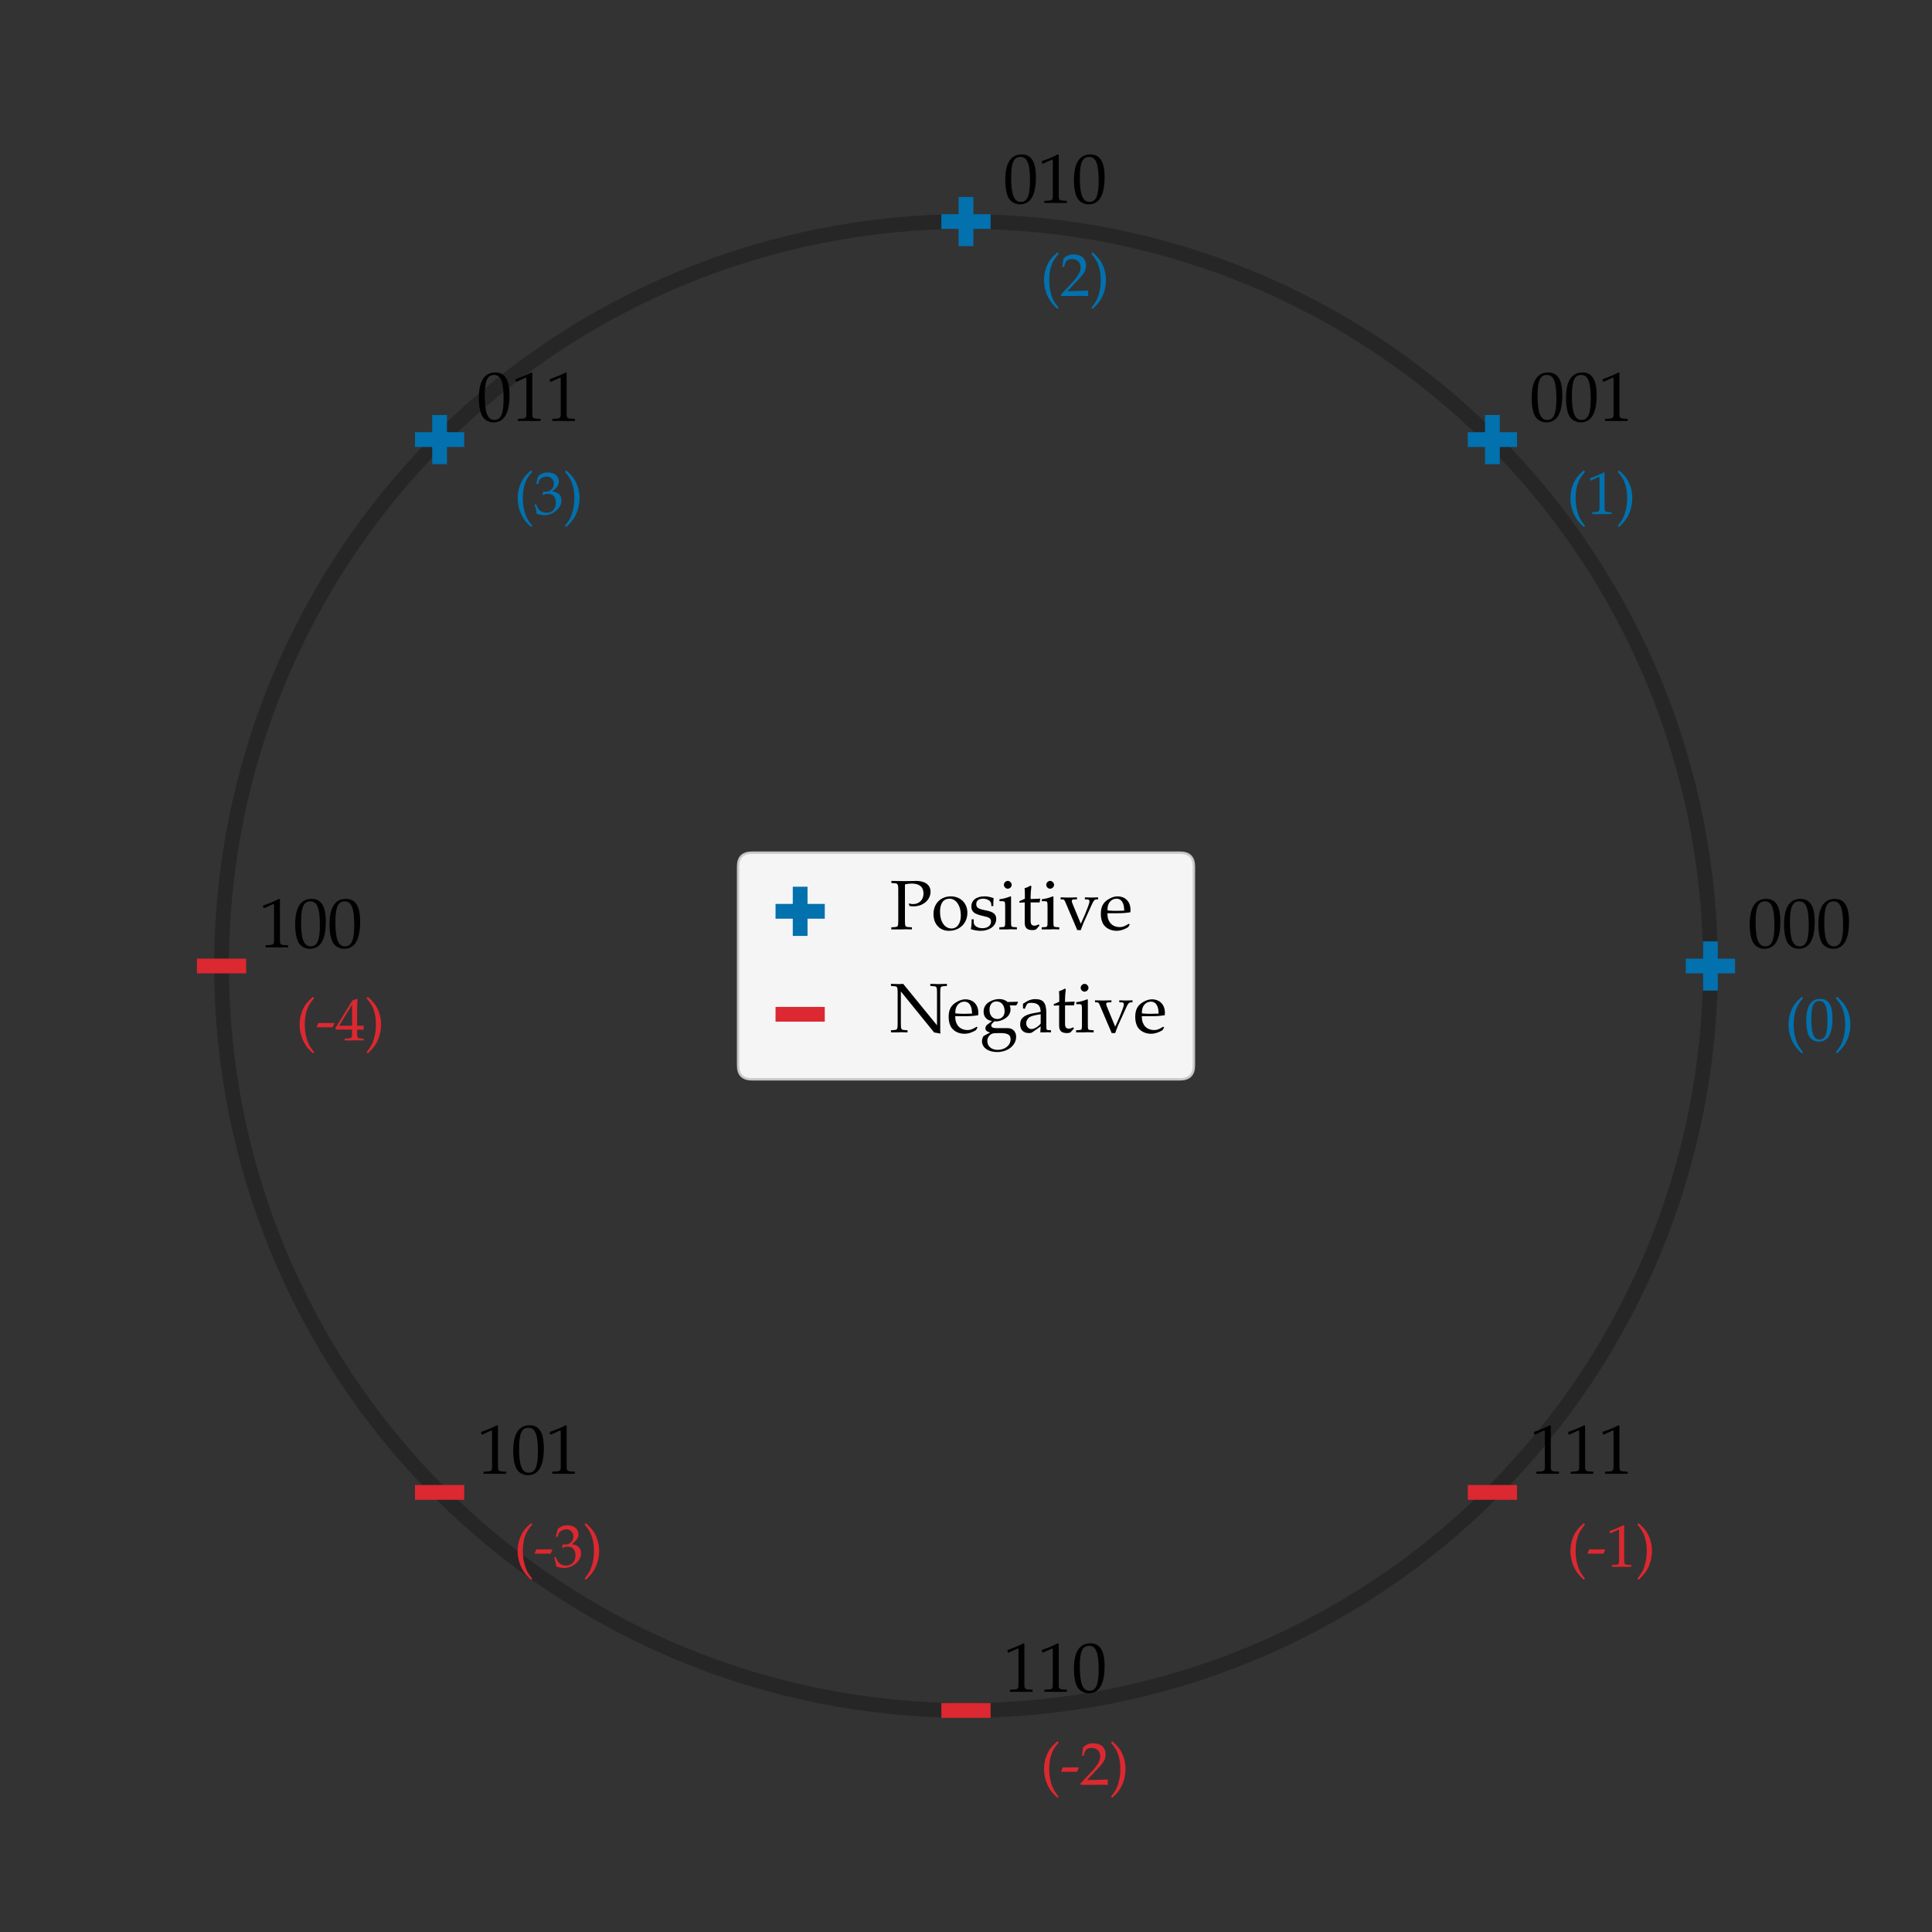 <?xml version="1.0" encoding="utf-8" standalone="no"?>
<!DOCTYPE svg PUBLIC "-//W3C//DTD SVG 1.1//EN"
  "http://www.w3.org/Graphics/SVG/1.1/DTD/svg11.dtd">
<svg height="392.4pt" version="1.1" viewBox="0 0 392.4 392.4" width="392.4pt" xmlns="http://www.w3.org/2000/svg" xmlns:xlink="http://www.w3.org/1999/xlink">
 <rect x="0" y="0" width="392.4" height="392.4" fill="#333333" stroke="none"/>
 <defs>
  <style type="text/css">*{stroke-linecap:butt;stroke-linejoin:round;}</style>
 </defs>
 <g id="figure_1">
  <g id="patch_1">
   <path d="M 0 392.4 
L 392.4 392.4 
L 392.4 0 
L 0 0 
z
" style="fill:none;"/>
  </g>
  <g id="axes_1">
   <g id="patch_2">
    <path clip-path="url(#pd9a49299d0)" d="M 196.2 347.4 
C 236.298 347.4 274.76 331.468 303.114 303.114 
C 331.468 274.76 347.4 236.298 347.4 196.2 
C 347.4 156.101 331.468 117.639 303.114 89.285 
C 274.76 60.931 236.298 45 196.2 45 
C 156.101 45 117.639 60.931 89.285 89.285 
C 60.931 117.639 45 156.101 45 196.2 
C 45 236.298 60.931 274.76 89.285 303.114 
C 117.639 331.468 156.101 347.4 196.2 347.4 
z
" style="fill:none;opacity:0.25;stroke:#000000;stroke-linejoin:miter;stroke-width:3;"/>
   </g>
   <g id="PathCollection_1">
    <defs>
     <path d="M -5 0 
L 5 0 
M 0 5 
L 0 -5 
" id="m06e4f4cb8e" style="stroke:#0271ae;stroke-width:3;"/>
    </defs>
    <g clip-path="url(#pd9a49299d0)">
     <use style="fill:#0271ae;stroke:#0271ae;stroke-width:3;" x="347.4" xlink:href="#m06e4f4cb8e" y="196.2"/>
     <use style="fill:#0271ae;stroke:#0271ae;stroke-width:3;" x="303.114" xlink:href="#m06e4f4cb8e" y="89.285"/>
     <use style="fill:#0271ae;stroke:#0271ae;stroke-width:3;" x="196.2" xlink:href="#m06e4f4cb8e" y="45"/>
     <use style="fill:#0271ae;stroke:#0271ae;stroke-width:3;" x="89.285" xlink:href="#m06e4f4cb8e" y="89.285"/>
    </g>
   </g>
   <g id="PathCollection_2">
    <defs>
     <path d="M 5 0 
L -5 -0 
" id="m746be1656f" style="stroke:#dc2830;stroke-width:3;"/>
    </defs>
    <g clip-path="url(#pd9a49299d0)">
     <use style="fill:#dc2830;stroke:#dc2830;stroke-width:3;" x="45" xlink:href="#m746be1656f" y="196.2"/>
     <use style="fill:#dc2830;stroke:#dc2830;stroke-width:3;" x="89.285" xlink:href="#m746be1656f" y="303.114"/>
     <use style="fill:#dc2830;stroke:#dc2830;stroke-width:3;" x="196.2" xlink:href="#m746be1656f" y="347.4"/>
     <use style="fill:#dc2830;stroke:#dc2830;stroke-width:3;" x="303.114" xlink:href="#m746be1656f" y="303.114"/>
    </g>
   </g>
   <g id="text_1">
    <!-- 000 -->
    <g transform="translate(354.96 192.42)scale(0.14 -0.14)">
     <defs>
      <path d="M 1683 4416 
C 691 4416 186 3628 186 2076 
C 186 1326 320 679 544 365 
C 768 51 1126 -128 1523 -128 
C 2490 -128 2976 704 2976 2345 
C 2976 3749 2560 4416 1683 4416 
z
M 1568 4191 
C 2189 4191 2438 3563 2438 2025 
C 2438 660 2195 96 1606 96 
C 986 96 723 743 723 2307 
C 723 3660 960 4191 1568 4191 
z
" id="URWPalladioL-Roma-30" transform="scale(0.016)"/>
     </defs>
     <use transform="scale(0.996)" xlink:href="#URWPalladioL-Roma-30"/>
     <use transform="translate(49.813 0)scale(0.996)" xlink:href="#URWPalladioL-Roma-30"/>
     <use transform="translate(99.626 0)scale(0.996)" xlink:href="#URWPalladioL-Roma-30"/>
    </g>
   </g>
   <g id="text_2">
    <!-- (0) -->
    <g style="fill:#0271ae;" transform="translate(362.52 211.32)scale(0.12 -0.12)">
     <defs>
      <path d="M 1926 -1242 
C 1466 -673 1299 -365 1133 211 
C 998 672 934 1158 934 1702 
C 934 2233 998 2688 1120 3104 
C 1286 3635 1459 3936 1926 4480 
L 1805 4646 
C 1139 4051 877 3699 634 3072 
C 467 2643 384 2188 384 1702 
C 384 1017 544 371 851 -205 
C 1075 -634 1280 -884 1805 -1377 
L 1926 -1242 
z
" id="URWPalladioL-Roma-28" transform="scale(0.016)"/>
      <path d="M 326 -1377 
C 768 -961 954 -749 1152 -436 
C 1542 185 1747 928 1747 1696 
C 1747 2188 1664 2643 1498 3072 
C 1254 3693 992 4045 326 4646 
L 205 4480 
C 672 3929 845 3629 1005 3104 
C 1133 2688 1197 2233 1197 1702 
C 1197 1158 1133 672 998 211 
C 832 -365 666 -673 205 -1242 
L 326 -1377 
z
" id="URWPalladioL-Roma-29" transform="scale(0.016)"/>
     </defs>
     <use transform="scale(0.996)" xlink:href="#URWPalladioL-Roma-28"/>
     <use transform="translate(33.175 0)scale(0.996)" xlink:href="#URWPalladioL-Roma-30"/>
     <use transform="translate(82.988 0)scale(0.996)" xlink:href="#URWPalladioL-Roma-29"/>
    </g>
   </g>
   <g id="text_3">
    <!-- 001 -->
    <g transform="translate(310.674 85.505)scale(0.14 -0.14)">
     <defs>
      <path d="M 429 3571 
L 493 3571 
L 1318 3942 
C 1325 3949 1331 3949 1338 3949 
C 1376 3949 1389 3891 1389 3737 
L 1389 633 
C 1389 300 1318 230 973 211 
L 614 192 
L 614 0 
C 1600 0 1600 0 1670 0 
C 1754 0 1894 0 2112 -7 
C 2189 6 2413 6 2675 0 
L 2675 192 
L 2342 211 
C 1990 229 1926 299 1926 628 
L 1926 4383 
L 1837 4416 
C 1421 4199 966 4009 384 3807 
L 429 3571 
z
" id="URWPalladioL-Roma-31" transform="scale(0.016)"/>
     </defs>
     <use transform="scale(0.996)" xlink:href="#URWPalladioL-Roma-30"/>
     <use transform="translate(49.813 0)scale(0.996)" xlink:href="#URWPalladioL-Roma-30"/>
     <use transform="translate(99.626 0)scale(0.996)" xlink:href="#URWPalladioL-Roma-31"/>
    </g>
   </g>
   <g id="text_4">
    <!-- (1) -->
    <g style="fill:#0271ae;" transform="translate(318.234 104.405)scale(0.12 -0.12)">
     <use transform="scale(0.996)" xlink:href="#URWPalladioL-Roma-28"/>
     <use transform="translate(33.175 0)scale(0.996)" xlink:href="#URWPalladioL-Roma-31"/>
     <use transform="translate(82.988 0)scale(0.996)" xlink:href="#URWPalladioL-Roma-29"/>
    </g>
   </g>
   <g id="text_5">
    <!-- 010 -->
    <g transform="translate(203.76 41.22)scale(0.14 -0.14)">
     <use transform="scale(0.996)" xlink:href="#URWPalladioL-Roma-30"/>
     <use transform="translate(49.813 0)scale(0.996)" xlink:href="#URWPalladioL-Roma-31"/>
     <use transform="translate(99.626 0)scale(0.996)" xlink:href="#URWPalladioL-Roma-30"/>
    </g>
   </g>
   <g id="text_6">
    <!-- (2) -->
    <g style="fill:#0271ae;" transform="translate(211.32 60.12)scale(0.12 -0.12)">
     <defs>
      <path d="M 102 166 
L 102 0 
C 1299 0 1299 0 1530 0 
C 1760 19 1760 19 2995 0 
C 2982 134 2982 198 2982 287 
C 2982 370 2982 434 2995 574 
C 2259 542 1965 536 781 510 
L 1946 1741 
C 2566 2398 2758 2749 2758 3228 
C 2758 3961 2259 4416 1446 4416 
C 986 4416 672 4287 358 3967 
L 250 3100 
L 435 3100 
L 518 3394 
C 621 3763 851 3923 1280 3923 
C 1830 3923 2182 3578 2182 3036 
C 2182 2558 1914 2086 1190 1320 
L 102 166 
z
" id="URWPalladioL-Roma-32" transform="scale(0.016)"/>
     </defs>
     <use transform="scale(0.996)" xlink:href="#URWPalladioL-Roma-28"/>
     <use transform="translate(33.175 0)scale(0.996)" xlink:href="#URWPalladioL-Roma-32"/>
     <use transform="translate(82.988 0)scale(0.996)" xlink:href="#URWPalladioL-Roma-29"/>
    </g>
   </g>
   <g id="text_7">
    <!-- 011 -->
    <g transform="translate(96.845 85.505)scale(0.14 -0.14)">
     <use transform="scale(0.996)" xlink:href="#URWPalladioL-Roma-30"/>
     <use transform="translate(49.813 0)scale(0.996)" xlink:href="#URWPalladioL-Roma-31"/>
     <use transform="translate(99.626 0)scale(0.996)" xlink:href="#URWPalladioL-Roma-31"/>
    </g>
   </g>
   <g id="text_8">
    <!-- (3) -->
    <g style="fill:#0271ae;" transform="translate(104.405 104.405)scale(0.12 -0.12)">
     <defs>
      <path d="M 275 3196 
L 474 3196 
L 589 3553 
C 659 3770 1062 3987 1395 3987 
C 1811 3987 2150 3649 2150 3247 
C 2150 2769 1773 2368 1318 2368 
C 1267 2368 1197 2374 1114 2380 
L 1018 2387 
L 941 2047 
L 986 2008 
C 1229 2118 1350 2150 1523 2150 
C 2054 2150 2362 1808 2362 1222 
C 2362 565 1971 134 1376 134 
C 1082 134 819 231 627 411 
C 474 553 390 701 269 1048 
L 96 984 
C 230 591 282 359 320 38 
C 659 -77 941 -128 1178 -128 
C 1690 -128 2278 160 2630 591 
C 2848 855 2957 1139 2957 1441 
C 2957 1750 2829 2021 2598 2182 
C 2438 2297 2291 2348 1971 2406 
C 2483 2801 2675 3094 2675 3470 
C 2675 4038 2202 4416 1491 4416 
C 1056 4416 768 4294 461 3987 
L 275 3196 
z
" id="URWPalladioL-Roma-33" transform="scale(0.016)"/>
     </defs>
     <use transform="scale(0.996)" xlink:href="#URWPalladioL-Roma-28"/>
     <use transform="translate(33.175 0)scale(0.996)" xlink:href="#URWPalladioL-Roma-33"/>
     <use transform="translate(82.988 0)scale(0.996)" xlink:href="#URWPalladioL-Roma-29"/>
    </g>
   </g>
   <g id="text_9">
    <!-- 100 -->
    <g transform="translate(52.56 192.42)scale(0.14 -0.14)">
     <use transform="scale(0.996)" xlink:href="#URWPalladioL-Roma-31"/>
     <use transform="translate(49.813 0)scale(0.996)" xlink:href="#URWPalladioL-Roma-30"/>
     <use transform="translate(99.626 0)scale(0.996)" xlink:href="#URWPalladioL-Roma-30"/>
    </g>
   </g>
   <g id="text_10">
    <!-- (-4) -->
    <g style="fill:#dc2830;" transform="translate(60.12 211.32)scale(0.12 -0.12)">
     <defs>
      <path d="M 1805 1395 
L 1997 1823 
L 1965 1856 
L 282 1856 
L 109 1427 
L 141 1395 
L 1805 1395 
z
" id="URWPalladioL-Roma-2d" transform="scale(0.016)"/>
      <path d="M 1792 1152 
L 1792 684 
C 1792 310 1722 223 1408 210 
L 1011 192 
L 1011 0 
C 1862 0 1862 0 2016 0 
C 2170 19 2170 19 3021 0 
L 3021 192 
L 2714 210 
C 2400 229 2330 310 2330 684 
L 2330 1152 
C 2707 1152 2842 1145 3021 1127 
L 3021 1580 
C 2720 1555 2598 1555 2502 1561 
L 2483 1561 
L 2330 1561 
L 2330 2445 
C 2330 3576 2342 4122 2374 4383 
L 2298 4416 
L 1824 4243 
L 13 1299 
L 83 1152 
L 1792 1152 
z
M 1792 1561 
L 416 1561 
L 1792 3798 
L 1792 1561 
z
" id="URWPalladioL-Roma-34" transform="scale(0.016)"/>
     </defs>
     <use transform="scale(0.996)" xlink:href="#URWPalladioL-Roma-28"/>
     <use transform="translate(33.175 0)scale(0.996)" xlink:href="#URWPalladioL-Roma-2d"/>
     <use transform="translate(66.35 0)scale(0.996)" xlink:href="#URWPalladioL-Roma-34"/>
     <use transform="translate(116.164 0)scale(0.996)" xlink:href="#URWPalladioL-Roma-29"/>
    </g>
   </g>
   <g id="text_11">
    <!-- 101 -->
    <g transform="translate(96.845 299.334)scale(0.14 -0.14)">
     <use transform="scale(0.996)" xlink:href="#URWPalladioL-Roma-31"/>
     <use transform="translate(49.813 0)scale(0.996)" xlink:href="#URWPalladioL-Roma-30"/>
     <use transform="translate(99.626 0)scale(0.996)" xlink:href="#URWPalladioL-Roma-31"/>
    </g>
   </g>
   <g id="text_12">
    <!-- (-3) -->
    <g style="fill:#dc2830;" transform="translate(104.405 318.234)scale(0.12 -0.12)">
     <use transform="scale(0.996)" xlink:href="#URWPalladioL-Roma-28"/>
     <use transform="translate(33.175 0)scale(0.996)" xlink:href="#URWPalladioL-Roma-2d"/>
     <use transform="translate(66.35 0)scale(0.996)" xlink:href="#URWPalladioL-Roma-33"/>
     <use transform="translate(116.164 0)scale(0.996)" xlink:href="#URWPalladioL-Roma-29"/>
    </g>
   </g>
   <g id="text_13">
    <!-- 110 -->
    <g transform="translate(203.76 343.62)scale(0.14 -0.14)">
     <use transform="scale(0.996)" xlink:href="#URWPalladioL-Roma-31"/>
     <use transform="translate(49.813 0)scale(0.996)" xlink:href="#URWPalladioL-Roma-31"/>
     <use transform="translate(99.626 0)scale(0.996)" xlink:href="#URWPalladioL-Roma-30"/>
    </g>
   </g>
   <g id="text_14">
    <!-- (-2) -->
    <g style="fill:#dc2830;" transform="translate(211.32 362.52)scale(0.12 -0.12)">
     <use transform="scale(0.996)" xlink:href="#URWPalladioL-Roma-28"/>
     <use transform="translate(33.175 0)scale(0.996)" xlink:href="#URWPalladioL-Roma-2d"/>
     <use transform="translate(66.35 0)scale(0.996)" xlink:href="#URWPalladioL-Roma-32"/>
     <use transform="translate(116.164 0)scale(0.996)" xlink:href="#URWPalladioL-Roma-29"/>
    </g>
   </g>
   <g id="text_15">
    <!-- 111 -->
    <g transform="translate(310.674 299.334)scale(0.14 -0.14)">
     <use transform="scale(0.996)" xlink:href="#URWPalladioL-Roma-31"/>
     <use transform="translate(49.813 0)scale(0.996)" xlink:href="#URWPalladioL-Roma-31"/>
     <use transform="translate(99.626 0)scale(0.996)" xlink:href="#URWPalladioL-Roma-31"/>
    </g>
   </g>
   <g id="text_16">
    <!-- (-1) -->
    <g style="fill:#dc2830;" transform="translate(318.234 318.234)scale(0.12 -0.12)">
     <use transform="scale(0.996)" xlink:href="#URWPalladioL-Roma-28"/>
     <use transform="translate(33.175 0)scale(0.996)" xlink:href="#URWPalladioL-Roma-2d"/>
     <use transform="translate(66.35 0)scale(0.996)" xlink:href="#URWPalladioL-Roma-31"/>
     <use transform="translate(116.164 0)scale(0.996)" xlink:href="#URWPalladioL-Roma-29"/>
    </g>
   </g>
   <g id="legend_1">
    <g id="patch_3">
     <path d="M 152.716 219.212 
L 239.683 219.212 
Q 242.483 219.212 242.483 216.412 
L 242.483 175.987 
Q 242.483 173.187 239.683 173.187 
L 152.716 173.187 
Q 149.916 173.187 149.916 175.987 
L 149.916 216.412 
Q 149.916 219.212 152.716 219.212 
z
" style="fill:#ffffff;opacity:0.95;stroke:#cccccc;stroke-linejoin:miter;stroke-width:0.5;"/>
    </g>
    <g id="PathCollection_3">
     <g>
      <use style="fill:#0271ae;stroke:#0271ae;stroke-width:3;" x="162.516" xlink:href="#m06e4f4cb8e" y="185.092"/>
     </g>
    </g>
    <g id="text_17">
     <!-- Positive -->
     <g transform="translate(180.716 188.767)scale(0.14 -0.14)">
      <defs>
       <path d="M 1382 4097 
C 1606 4147 1792 4172 2010 4172 
C 2701 4172 3072 3859 3072 3263 
C 3072 2699 2682 2304 2125 2304 
C 1990 2304 1894 2316 1728 2366 
L 1792 2137 
C 1946 2105 2035 2099 2163 2099 
C 3040 2099 3712 2686 3712 3439 
C 3712 4041 3213 4416 2400 4416 
C 2368 4416 2304 4416 2221 4409 
C 1984 4403 1498 4396 1312 4396 
C 1171 4396 1171 4396 147 4416 
L 147 4223 
L 435 4204 
C 723 4185 774 4103 774 3633 
L 774 782 
C 774 280 742 230 448 211 
L 141 192 
L 141 0 
C 518 -7 742 0 1075 0 
C 1408 19 1638 12 2016 0 
L 2016 192 
L 1709 211 
C 1414 230 1382 281 1382 787 
L 1382 4097 
z
" id="URWPalladioL-Roma-50" transform="scale(0.016)"/>
       <path d="M 1786 3008 
C 851 3008 205 2347 205 1391 
C 205 487 774 -128 1600 -128 
C 2586 -128 3290 557 3290 1520 
C 3290 2386 2662 3008 1786 3008 
z
M 1670 2796 
C 2259 2796 2694 2155 2694 1282 
C 2694 545 2368 83 1850 83 
C 1222 83 800 699 800 1609 
C 800 2379 1107 2796 1670 2796 
z
" id="URWPalladioL-Roma-6f" transform="scale(0.016)"/>
       <path d="M 262 917 
C 262 474 243 282 192 25 
C 525 -84 774 -128 1069 -128 
C 1907 -128 2502 320 2502 949 
C 2502 1148 2445 1295 2323 1423 
C 2157 1584 1946 1661 1382 1770 
C 858 1872 685 2001 685 2296 
C 685 2617 909 2796 1299 2796 
C 1728 2796 2054 2572 2054 2270 
L 2054 2123 
L 2234 2123 
C 2240 2495 2246 2649 2266 2847 
C 1926 2963 1696 3008 1434 3008 
C 691 3008 237 2655 237 2078 
C 237 1770 378 1552 672 1417 
C 845 1340 1184 1237 1619 1141 
C 1907 1077 2029 942 2029 698 
C 2029 352 1709 108 1254 108 
C 787 108 454 333 454 654 
L 454 917 
L 262 917 
z
" id="URWPalladioL-Roma-73" transform="scale(0.016)"/>
       <path d="M 1203 2982 
L 1146 3008 
C 819 2873 486 2784 147 2746 
L 147 2568 
L 384 2568 
C 640 2568 666 2523 666 2103 
L 666 669 
C 666 268 646 223 429 211 
L 134 192 
L 134 0 
C 774 0 774 0 934 0 
C 1094 19 1094 19 1734 0 
L 1734 192 
L 1440 211 
C 1222 224 1203 268 1203 671 
L 1203 2982 
z
M 909 4416 
C 717 4416 550 4249 550 4057 
C 550 3871 717 3705 902 3705 
C 1088 3705 1261 3871 1261 4057 
C 1261 4236 1088 4416 909 4416 
z
" id="URWPalladioL-Roma-69" transform="scale(0.016)"/>
       <path d="M 627 2457 
L 627 614 
C 627 140 838 -64 1331 -64 
C 1478 -64 1632 -32 1670 12 
L 1978 352 
L 1894 460 
C 1734 371 1638 339 1517 339 
C 1267 339 1165 467 1165 780 
L 1165 2457 
L 1984 2457 
L 2042 2803 
L 1165 2764 
L 1165 3008 
C 1165 3277 1184 3507 1235 3917 
L 1158 3987 
C 1005 3891 813 3808 614 3744 
C 634 3552 640 3430 640 3238 
L 640 2790 
L 141 2566 
L 141 2432 
L 627 2457 
z
" id="URWPalladioL-Roma-74" transform="scale(0.016)"/>
       <path d="M 3450 2739 
L 3450 2918 
C 3066 2905 2950 2899 2848 2899 
C 2746 2899 2630 2905 2246 2918 
L 2246 2739 
L 2509 2726 
C 2611 2720 2662 2662 2662 2560 
C 2662 2457 2618 2284 2541 2092 
L 2272 1414 
C 2195 1228 2118 1049 1875 518 
L 1114 2361 
C 1075 2451 1056 2534 1056 2604 
C 1056 2675 1114 2720 1216 2726 
L 1530 2739 
L 1530 2918 
C 902 2899 902 2899 781 2899 
C 659 2899 352 2905 38 2918 
L 38 2739 
L 256 2726 
C 352 2713 384 2675 454 2515 
L 1555 -64 
L 1875 -64 
C 1914 44 1978 211 1978 224 
C 2048 416 2131 633 2138 633 
L 2893 2297 
C 3034 2598 3123 2713 3251 2726 
L 3450 2739 
z
" id="URWPalladioL-Roma-76" transform="scale(0.016)"/>
       <path d="M 2797 447 
L 2714 511 
C 2304 268 2157 211 1882 211 
C 1466 211 1120 396 941 710 
C 819 921 774 1100 762 1472 
L 1696 1472 
C 2138 1472 2413 1491 2854 1561 
C 2861 1651 2867 1708 2867 1786 
C 2867 2526 2394 3008 1677 3008 
C 1440 3008 1165 2924 902 2771 
C 378 2468 166 2069 166 1401 
C 166 998 262 652 435 409 
C 691 70 1120 -128 1600 -128 
C 1837 -128 2074 -77 2336 38 
C 2509 108 2643 192 2669 230 
L 2797 447 
z
M 2298 1708 
C 1965 1696 1811 1689 1581 1689 
C 1286 1689 1120 1696 774 1728 
C 774 2030 800 2172 883 2339 
C 1018 2623 1293 2796 1600 2796 
C 1811 2796 1978 2713 2093 2539 
C 2234 2326 2278 2140 2298 1708 
z
" id="URWPalladioL-Roma-65" transform="scale(0.016)"/>
      </defs>
      <use transform="scale(0.996)" xlink:href="#URWPalladioL-Roma-50"/>
      <use transform="translate(60.174 0)scale(0.996)" xlink:href="#URWPalladioL-Roma-6f"/>
      <use transform="translate(114.569 0)scale(0.996)" xlink:href="#URWPalladioL-Roma-73"/>
      <use transform="translate(156.811 0)scale(0.996)" xlink:href="#URWPalladioL-Roma-69"/>
      <use transform="translate(185.801 0)scale(0.996)" xlink:href="#URWPalladioL-Roma-74"/>
      <use transform="translate(218.278 0)scale(0.996)" xlink:href="#URWPalladioL-Roma-69"/>
      <use transform="translate(247.268 0)scale(0.996)" xlink:href="#URWPalladioL-Roma-76"/>
      <use transform="translate(303.556 0)scale(0.996)" xlink:href="#URWPalladioL-Roma-65"/>
     </g>
    </g>
    <g id="PathCollection_4">
     <g>
      <use style="fill:#dc2830;stroke:#dc2830;stroke-width:3;" x="162.516" xlink:href="#m746be1656f" y="206.004"/>
     </g>
    </g>
    <g id="text_18">
     <!-- Negative -->
     <g transform="translate(180.716 209.679)scale(0.14 -0.14)">
      <defs>
       <path d="M 877 4396 
C 518 4403 461 4403 109 4416 
L 109 4223 
L 390 4204 
C 685 4185 717 4128 717 3633 
L 717 782 
C 717 287 685 230 390 211 
L 109 192 
L 109 0 
C 742 0 742 0 851 0 
C 947 19 947 19 1619 0 
L 1619 192 
L 1338 211 
C 1043 230 1011 287 1011 782 
L 1011 3722 
L 4038 -7 
L 4614 -109 
C 4614 -84 4614 -77 4608 -33 
C 4602 38 4595 89 4595 128 
L 4595 3633 
C 4595 4128 4627 4185 4922 4204 
L 5203 4223 
L 5203 4416 
C 4531 4396 4531 4396 4435 4396 
C 4326 4396 4326 4396 3693 4416 
L 3693 4223 
L 3974 4204 
C 4269 4185 4301 4128 4301 3633 
L 4301 642 
L 1222 4416 
L 877 4396 
z
" id="URWPalladioL-Roma-4e" transform="scale(0.016)"/>
       <path d="M 3322 2452 
L 3482 2713 
L 3456 2790 
L 2547 2764 
C 2310 2956 2080 3033 1766 3033 
C 1485 3033 1158 2944 896 2790 
C 538 2586 352 2274 352 1885 
C 352 1413 646 1087 1120 1036 
L 614 638 
C 550 540 518 455 518 358 
C 518 179 634 76 941 -13 
L 384 -315 
C 294 -367 205 -604 205 -804 
C 205 -1388 774 -1792 1587 -1792 
C 2554 -1792 3315 -1183 3315 -399 
C 3315 64 3008 384 2560 384 
L 1536 384 
C 1203 384 1050 462 1050 638 
C 1050 723 1101 795 1267 939 
C 1306 972 1318 985 1344 1011 
C 1408 1004 1446 998 1498 998 
C 1773 998 2112 1119 2374 1305 
C 2662 1515 2803 1770 2803 2108 
C 2803 2235 2784 2318 2733 2452 
L 3322 2452 
z
M 1536 2816 
C 1971 2816 2266 2458 2266 1917 
C 2266 1502 1997 1216 1606 1216 
C 1178 1216 890 1547 890 2038 
C 890 2529 1126 2816 1536 2816 
z
M 1837 -64 
C 2560 -64 2810 -212 2810 -630 
C 2810 -1183 2304 -1594 1632 -1594 
C 1075 -1594 691 -1266 691 -791 
C 691 -502 858 -238 1114 -129 
C 1216 -77 1395 -64 1837 -64 
z
" id="URWPalladioL-Roma-67" transform="scale(0.016)"/>
       <path d="M 2074 544 
L 2042 0 
C 2458 0 2458 0 2541 0 
C 2573 19 2733 12 3014 0 
L 3014 192 
L 2765 204 
C 2611 211 2586 262 2586 576 
L 2586 1751 
C 2586 2688 2317 3027 1574 3027 
C 1299 3027 1043 2956 800 2809 
L 461 2604 
L 461 2187 
L 627 2142 
L 710 2341 
C 845 2642 909 2688 1203 2688 
C 1805 2688 2054 2450 2074 1866 
L 1440 1751 
C 570 1590 205 1289 205 730 
C 205 224 506 -64 1011 -64 
C 1126 -64 1235 -45 1280 -13 
L 2074 544 
z
M 2074 806 
C 1888 544 1485 300 1235 300 
C 979 300 755 537 755 812 
C 755 1049 883 1273 1075 1395 
C 1235 1491 1587 1580 2074 1651 
L 2074 806 
z
" id="URWPalladioL-Roma-61" transform="scale(0.016)"/>
      </defs>
      <use transform="scale(0.996)" xlink:href="#URWPalladioL-Roma-4e"/>
      <use transform="translate(82.789 0)scale(0.996)" xlink:href="#URWPalladioL-Roma-65"/>
      <use transform="translate(130.509 0)scale(0.996)" xlink:href="#URWPalladioL-Roma-67"/>
      <use transform="translate(185.901 0)scale(0.996)" xlink:href="#URWPalladioL-Roma-61"/>
      <use transform="translate(235.714 0)scale(0.996)" xlink:href="#URWPalladioL-Roma-74"/>
      <use transform="translate(268.191 0)scale(0.996)" xlink:href="#URWPalladioL-Roma-69"/>
      <use transform="translate(297.182 0)scale(0.996)" xlink:href="#URWPalladioL-Roma-76"/>
      <use transform="translate(353.469 0)scale(0.996)" xlink:href="#URWPalladioL-Roma-65"/>
     </g>
    </g>
   </g>
  </g>
 </g>
 <defs>
  <clipPath id="pd9a49299d0">
   <rect height="378" width="378" x="7.2" y="7.2"/>
  </clipPath>
 </defs>
</svg>
